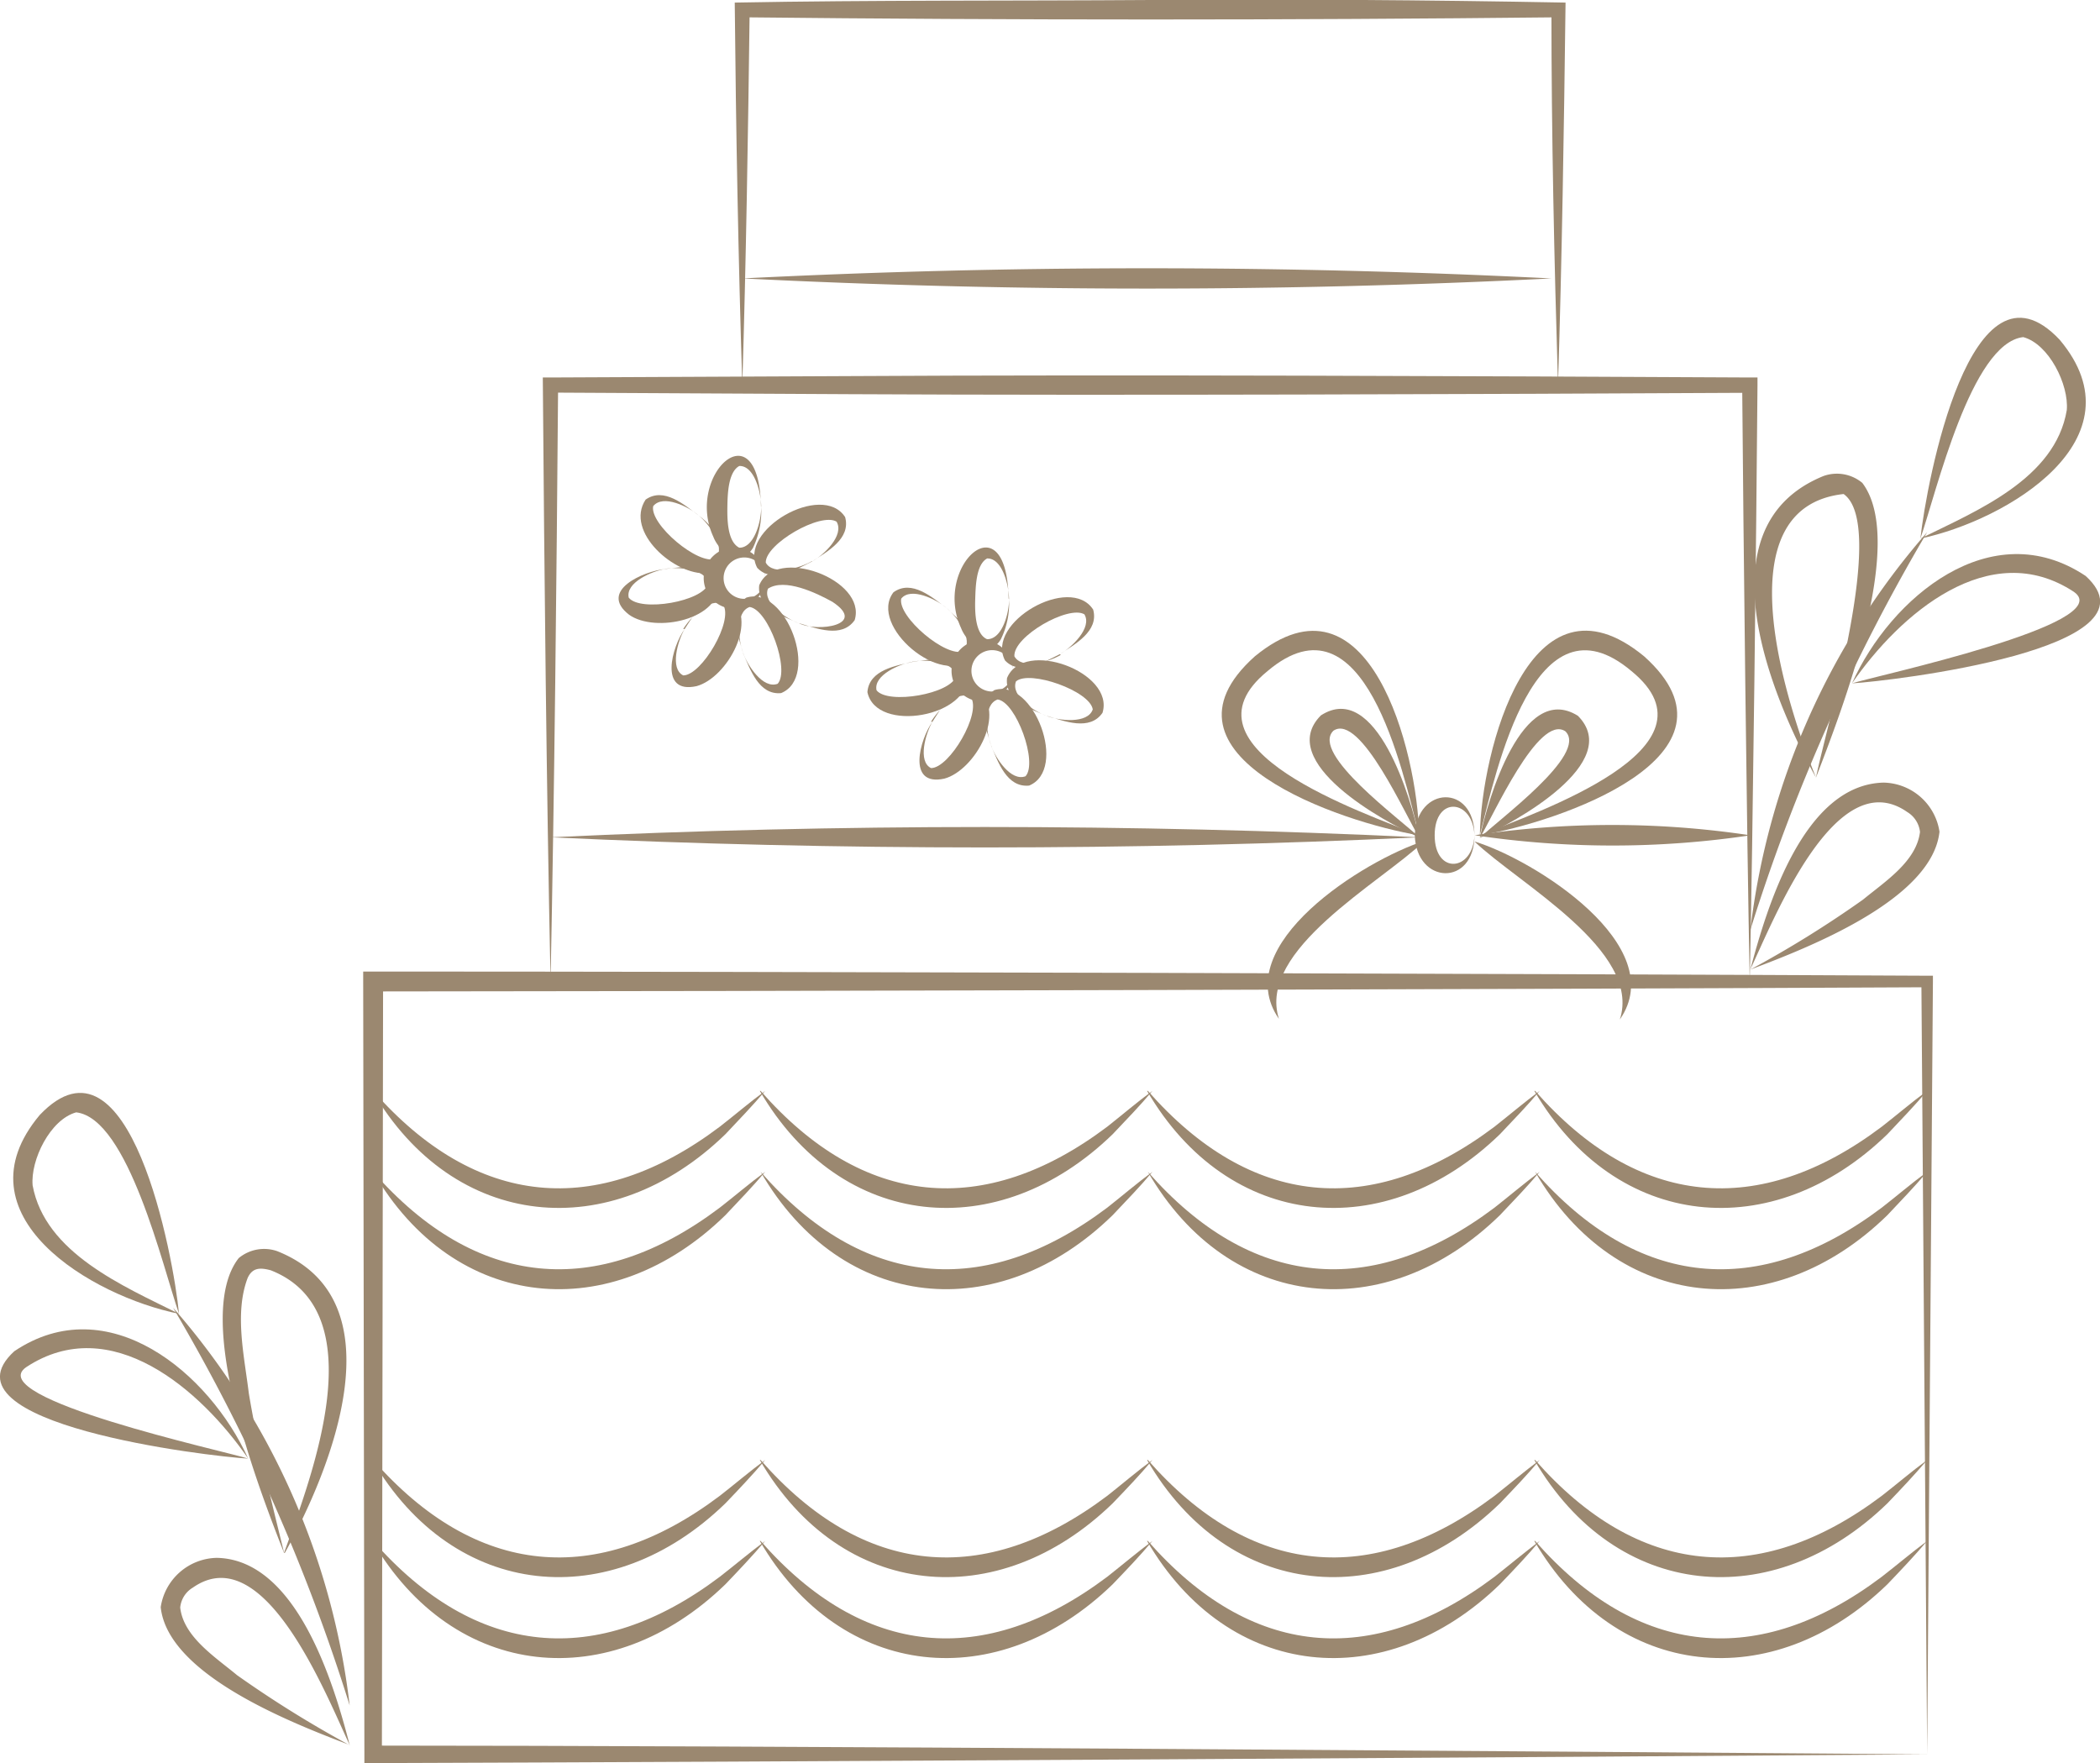 <svg xmlns="http://www.w3.org/2000/svg" viewBox="0 0 105.58 88.65"><defs><style>.cls-1{fill:#9b8870;}</style></defs><title>cake</title><g id="Слой_2" data-name="Слой 2"><g id="Слой_1-2" data-name="Слой 1"><path class="cls-1" d="M96.89,88.21c-19.47.15-58.66.38-78.13.44h-.44v-.44l-.06-38.86v-.5h.5c19.47,0,58.66.11,78.13.21h.29v.29l-.29,38.86Zm0,0L96.6,49.35l.29.29c-19.48.1-58.66.2-78.13.21l.5-.5L19.2,88.21l-.44-.44c19.47,0,58.66.29,78.13.44Z"/><path class="cls-1" d="M27.68,49.35c-.21-10.12-.31-20.25-.39-30.37h.39l15.07-.07c13.43-.08,31.8,0,45.22.07h.39v.38c-.06,7.47-.23,22.52-.39,30-.15-7.48-.32-22.51-.38-30l.38.39c-13.43.07-31.79.14-45.22.07l-15.07-.08.38-.38c-.08,10-.18,20-.38,30Z"/><path class="cls-1" d="M37.32,19.36C37.12,13,37,6.54,36.94.13,43.9,0,50.86.05,57.83,0S71.75,0,78.71.13c-.08,6.41-.18,12.82-.38,19.23C78.14,13.07,78,6.79,78,.5l.37.37q-20.51.22-41,0L37.69.5c-.08,6.29-.18,12.57-.37,18.86Z"/><path class="cls-1" d="M27.68,42.1c14.51-.69,29.15-.69,43.67,0-14.52.68-29.16.68-43.67,0Z"/><path class="cls-1" d="M71.35,42c-3.9-.64-13.85-4-8.26-9,5.74-4.71,8.17,4.78,8.26,9Zm0,0c-.85-3.32-2.77-12.36-7.62-8.26-4.79,3.9,4.81,7.11,7.62,8.26Z"/><path class="cls-1" d="M71.62,42.28c-2.23,2.13-8.43,5.48-7.32,8.95-2.57-3.7,4.31-8,7.32-8.95Z"/><path class="cls-1" d="M74.13,42c0,2.59-2.92,2.49-3,0,.09-2.5,3-2.6,3,0Zm0,0c-.08-1.83-2-2-2,0s1.93,1.82,2,0Z"/><path class="cls-1" d="M71.35,42.1c-1.78-.77-7.26-3.8-4.94-6.13,2.77-1.79,4.56,4.23,4.94,6.13Zm0,0c-.65-1-2.95-6.27-4.31-5.36-1.18,1.15,3.42,4.49,4.31,5.36Z"/><path class="cls-1" d="M74.4,42c2.8-1.15,12.41-4.36,7.62-8.26-4.85-4.09-6.78,4.94-7.62,8.26Zm0,0c.08-4.23,2.51-13.73,8.26-9,5.58,5-4.36,8.37-8.26,9Z"/><path class="cls-1" d="M74.13,42.31c3,.91,9.88,5.25,7.31,8.95,1.12-3.46-5.08-6.82-7.31-8.95Z"/><path class="cls-1" d="M74.4,42.13c.87-.87,5.48-4.21,4.3-5.36-1.35-.9-3.65,4.31-4.3,5.36Zm0,0c.39-1.91,2.13-7.89,4.93-6.14,2.32,2.34-3.15,5.36-4.93,6.14Z"/><path class="cls-1" d="M74.13,42A46.53,46.53,0,0,1,88,42a46.86,46.86,0,0,1-13.84,0Z"/><path class="cls-1" d="M37.32,14A405.06,405.06,0,0,1,78,14a405.06,405.06,0,0,1-40.64,0Z"/><path class="cls-1" d="M18.76,54.85c5.15,5.87,11.25,6.46,17.43,1.8.76-.59,1.49-1.22,2.28-1.8-.63.74-1.3,1.44-2,2.18-5.76,5.59-13.65,4.85-17.75-2.18Z"/><path class="cls-1" d="M38.24,54.85c5.14,5.87,11.24,6.46,17.43,1.8.75-.59,1.48-1.22,2.27-1.8-.62.74-1.3,1.44-2,2.18-5.76,5.59-13.64,4.85-17.74-2.18Z"/><path class="cls-1" d="M57.71,54.85c5.15,5.87,11.24,6.46,17.43,1.8.75-.59,1.49-1.22,2.27-1.8-.62.74-1.3,1.44-2,2.18-5.76,5.59-13.64,4.85-17.74-2.18Z"/><path class="cls-1" d="M77.18,54.85c5.15,5.87,11.25,6.46,17.43,1.8.76-.59,1.49-1.22,2.28-1.8-.63.74-1.3,1.44-2,2.18-5.76,5.59-13.64,4.85-17.75-2.18Z"/><path class="cls-1" d="M18.76,58.92c5.15,5.87,11.25,6.46,17.43,1.8.76-.59,1.49-1.22,2.28-1.8-.63.74-1.3,1.44-2,2.18C30.75,66.69,22.87,66,18.76,58.92Z"/><path class="cls-1" d="M38.24,58.92c5.14,5.87,11.24,6.46,17.43,1.8.75-.59,1.48-1.22,2.27-1.8-.62.74-1.3,1.44-2,2.18C50.22,66.69,42.34,66,38.24,58.92Z"/><path class="cls-1" d="M57.71,58.92c5.15,5.87,11.24,6.46,17.43,1.8.75-.59,1.49-1.22,2.27-1.8-.62.74-1.3,1.44-2,2.18C69.69,66.69,61.81,66,57.71,58.92Z"/><path class="cls-1" d="M77.18,58.92c5.15,5.87,11.25,6.46,17.43,1.8.76-.59,1.49-1.22,2.28-1.8-.63.74-1.3,1.44-2,2.18C89.17,66.69,81.29,66,77.18,58.92Z"/><path class="cls-1" d="M18.76,73.41c5.15,5.87,11.25,6.46,17.43,1.8.76-.59,1.49-1.22,2.28-1.8-.63.74-1.3,1.45-2,2.18-5.76,5.59-13.64,4.86-17.75-2.18Z"/><path class="cls-1" d="M38.24,73.41c5.14,5.87,11.24,6.46,17.43,1.8.75-.59,1.48-1.22,2.27-1.8-.62.74-1.3,1.45-2,2.18-5.76,5.59-13.64,4.86-17.74-2.18Z"/><path class="cls-1" d="M57.71,73.41c5.15,5.87,11.24,6.46,17.43,1.8.75-.59,1.49-1.22,2.27-1.8-.62.74-1.3,1.45-2,2.18-5.76,5.59-13.64,4.86-17.74-2.18Z"/><path class="cls-1" d="M77.18,73.41c5.15,5.87,11.25,6.46,17.43,1.8.76-.59,1.49-1.22,2.28-1.8-.63.74-1.3,1.45-2,2.18-5.76,5.59-13.64,4.86-17.75-2.18Z"/><path class="cls-1" d="M18.76,77.48c5.15,5.87,11.25,6.46,17.43,1.8.76-.59,1.49-1.21,2.28-1.8-.63.74-1.3,1.45-2,2.18-5.76,5.59-13.64,4.86-17.75-2.18Z"/><path class="cls-1" d="M38.24,77.48c5.14,5.87,11.24,6.46,17.43,1.8.75-.59,1.48-1.21,2.27-1.8-.62.74-1.3,1.45-2,2.18-5.76,5.59-13.64,4.86-17.74-2.18Z"/><path class="cls-1" d="M57.71,77.48c5.15,5.87,11.24,6.46,17.43,1.8.75-.59,1.49-1.21,2.27-1.8-.62.74-1.3,1.45-2,2.18-5.76,5.59-13.64,4.86-17.74-2.18Z"/><path class="cls-1" d="M77.18,77.48c5.15,5.87,11.25,6.46,17.43,1.8.76-.59,1.49-1.21,2.28-1.8-.63.74-1.3,1.45-2,2.18-5.76,5.59-13.64,4.86-17.75-2.18Z"/><path class="cls-1" d="M38.27,25.48a4.3,4.3,0,0,1-.41,2.06c-.59,1-1.68.28-2-.56-1.42-3.09,2.29-6.55,2.4-1.5Zm0,0c0-.68-.33-2.07-1.1-2.05-.56.3-.59,1.42-.6,2.05s0,1.76.6,2.06c.77,0,1.11-1.37,1.1-2.06Z"/><path class="cls-1" d="M35.13,25.92c.89.64,2.36,2.63.41,2.9-1.6.13-4.15-2.08-3.08-3.7.92-.65,1.95.27,2.67.8Zm0,0c-.52-.45-1.8-1.08-2.29-.47-.19.91,2.28,3,3.15,2.64.51-.59-.33-1.73-.86-2.17Z"/><path class="cls-1" d="M33.44,28.61c.89-.1,2.24-.38,2.71.64.14,1.92-3.22,2.59-4.52,1.66-1.56-1.2.72-2.19,1.81-2.3Zm0,0c-.68.11-2,.69-1.83,1.44.58.74,3.76.19,4-.71-.12-.76-1.54-.85-2.22-.73Z"/><path class="cls-1" d="M34.42,31.63c.49-.74,1.14-1.95,2.23-1.66,1.56,1.16-.08,4.11-1.63,4.53-1.92.42-1.23-2-.6-2.87Zm0,0c-.35.59-.75,2-.07,2.33.93,0,2.55-2.76,2-3.56-.66-.4-1.64.64-2,1.23Z"/><path class="cls-1" d="M37.36,32.83c-.25-.86-.76-2.14.16-2.78,2-.63,3.72,4,1.75,4.8-1.12.11-1.55-1.2-1.91-2Zm0,0c.23.64,1,1.83,1.74,1.55.62-.7-.47-3.73-1.41-3.86-.73.25-.57,1.66-.33,2.31Z"/><path class="cls-1" d="M40.17,31.34c-.82-.36-2.13-.79-2-1.91.82-2,5.43-.29,4.8,1.75-.65.93-1.93.41-2.78.16Zm0,0c.93.46,3.46.09,1.68-1.08-.81-.45-2.4-1.21-3.24-.66-.28.72.91,1.51,1.56,1.74Z"/><path class="cls-1" d="M40.83,28.23c-.8.4-2,1.13-2.76.32-1-1.89,3.27-4.34,4.42-2.55.3,1.09-.91,1.74-1.66,2.23Zm0,0c.6-.33,1.63-1.32,1.23-2-.8-.49-3.59,1.12-3.56,2.06.37.67,1.74.27,2.33-.08Z"/><path class="cls-1" d="M38.46,29.07a1.54,1.54,0,0,1-3.08,0,1.54,1.54,0,0,1,3.08,0Zm0,0a1,1,0,1,0-2.08,0,1,1,0,1,0,2.08,0Z"/><path class="cls-1" d="M50.73,30.14a4.06,4.06,0,0,1-.41,2c-.59,1-1.68.28-2-.56-1.43-3.08,2.28-6.54,2.39-1.49Zm0,0c0-.69-.33-2.08-1.1-2.06-.56.3-.58,1.42-.6,2.06s0,1.75.6,2c.78,0,1.11-1.37,1.1-2Z"/><path class="cls-1" d="M47.59,30.57c.65.62,1.73,1.47,1.25,2.49-1.45,1.56-5.21-1.59-3.92-3.28.92-.66,1.95.26,2.67.79Zm0,0c-.52-.44-1.8-1.07-2.28-.47-.19.91,2.27,3,3.14,2.64.51-.58-.33-1.73-.86-2.17Z"/><path class="cls-1" d="M45.9,33.27c.89-.11,2.24-.39,2.71.64.26,2.11-4.56,3-5,.89.09-1.13,1.45-1.33,2.32-1.53Zm0,0c-.67.11-2,.68-1.83,1.44.58.73,3.76.18,4-.72-.12-.76-1.54-.85-2.22-.72Z"/><path class="cls-1" d="M46.88,36.29c.49-.75,1.15-2,2.23-1.66,1.56,1.15-.08,4.1-1.63,4.52-1.92.42-1.22-2-.6-2.86Zm0,0c-.35.59-.75,2-.07,2.33.93,0,2.55-2.77,2-3.56-.66-.4-1.64.63-2,1.23Z"/><path class="cls-1" d="M49.83,37.48c-.26-.86-.77-2.14.16-2.78,2-.62,3.71,4,1.75,4.8-1.13.11-1.56-1.2-1.91-2Zm0,0c.22.65,1,1.83,1.73,1.55.63-.69-.47-3.73-1.4-3.86-.74.25-.58,1.67-.33,2.31Z"/><path class="cls-1" d="M52.63,36c-.82-.35-2.13-.78-2-1.91.83-2,5.43-.29,4.8,1.75-.64.93-1.92.42-2.78.16Zm0,0c.64.25,2.06.4,2.31-.33-.14-.93-3.17-2-3.86-1.41-.28.73.9,1.51,1.55,1.74Z"/><path class="cls-1" d="M53.29,32.89c-.79.39-2,1.12-2.76.32-1-1.9,3.27-4.35,4.43-2.56.3,1.09-.92,1.74-1.67,2.24Zm0,0c.6-.34,1.63-1.33,1.23-2C53.73,30.41,50.93,32,51,33c.38.68,1.74.28,2.33-.07Z"/><path class="cls-1" d="M50.92,33.73a1.54,1.54,0,0,1-3.08,0,1.54,1.54,0,1,1,3.08,0Zm0,0a1,1,0,1,0-2.08,0,1,1,0,1,0,2.08,0Z"/><path class="cls-1" d="M88,48.75c.84-3.17,2.68-9.29,6.69-9.4a2.9,2.9,0,0,1,2.82,2.47c-.37,3.43-6.67,5.86-9.51,6.93Zm0,0a54.13,54.13,0,0,0,5.67-3.52c1.12-.92,2.68-1.92,2.86-3.4a1.34,1.34,0,0,0-.64-1c-3.6-2.52-6.71,5.42-7.89,7.91Z"/><path class="cls-1" d="M96.89,26.76a94.89,94.89,0,0,0-8.89,20,37,37,0,0,1,8.89-20Z"/><path class="cls-1" d="M91.3,39.1c-2.31-4.2-5.81-12.66.39-15.17a2,2,0,0,1,1.94.35c2.27,3-1.07,11.53-2.33,14.82Zm0,0c.52-2.61,3.59-12.71,1.39-14.26-6.16.68-2.86,10.59-1.39,14.26Z"/><path class="cls-1" d="M96.55,27.08c.31-2.83,2.53-14.74,7-10,4.21,5-2.66,9.09-7,10Zm0,0c2.82-1.39,6.78-3,7.36-6.46.11-1.27-.89-3.32-2.19-3.67-2.62.3-4.36,7.78-5.17,10.13Z"/><path class="cls-1" d="M93.11,34.36c1.94-4.31,7-8.57,11.75-5.4,4,3.65-9.73,5.28-11.75,5.4Zm0,0c1.1-.36,13.43-3,11.16-4.6-4.25-2.8-8.76,1.12-11.16,4.6Z"/><path class="cls-1" d="M17.58,87.74c-1.17-2.48-4.28-10.44-7.89-7.91a1.31,1.31,0,0,0-.63,1c.17,1.47,1.74,2.47,2.86,3.4a55.71,55.71,0,0,0,5.66,3.52Zm0,0c-2.83-1.08-9.14-3.51-9.5-6.93a2.91,2.91,0,0,1,2.82-2.48c4,.08,5.87,6.26,6.68,9.41Z"/><path class="cls-1" d="M8.7,65.75a36.9,36.9,0,0,1,8.88,20,94.78,94.78,0,0,0-8.88-20Z"/><path class="cls-1" d="M14.28,78.08c1.4-3.88,4.6-12.14-.67-14.21-.53-.14-.92-.14-1.16.39-.67,1.77-.17,3.91.06,5.8.45,2.7,1.12,5.36,1.77,8Zm0,0C13,74.81,9.68,66.24,12,63.26a2,2,0,0,1,1.94-.35c6.18,2.46,2.7,11,.38,15.17Z"/><path class="cls-1" d="M9,66.06c-.81-2.33-2.55-9.83-5.17-10.13-1.31.36-2.3,2.4-2.19,3.67C2.26,63,6.21,64.67,9,66.06Zm0,0c-4.38-.88-11.25-4.94-7-10,4.52-4.75,6.73,7.14,7,10Z"/><path class="cls-1" d="M12.48,73.34c-2.4-3.48-6.91-7.4-11.16-4.6-2.27,1.56,10,4.23,11.16,4.6Zm0,0c-2-.11-15.75-1.75-11.76-5.4,4.72-3.17,9.81,1.1,11.76,5.4Z"/></g></g></svg>
